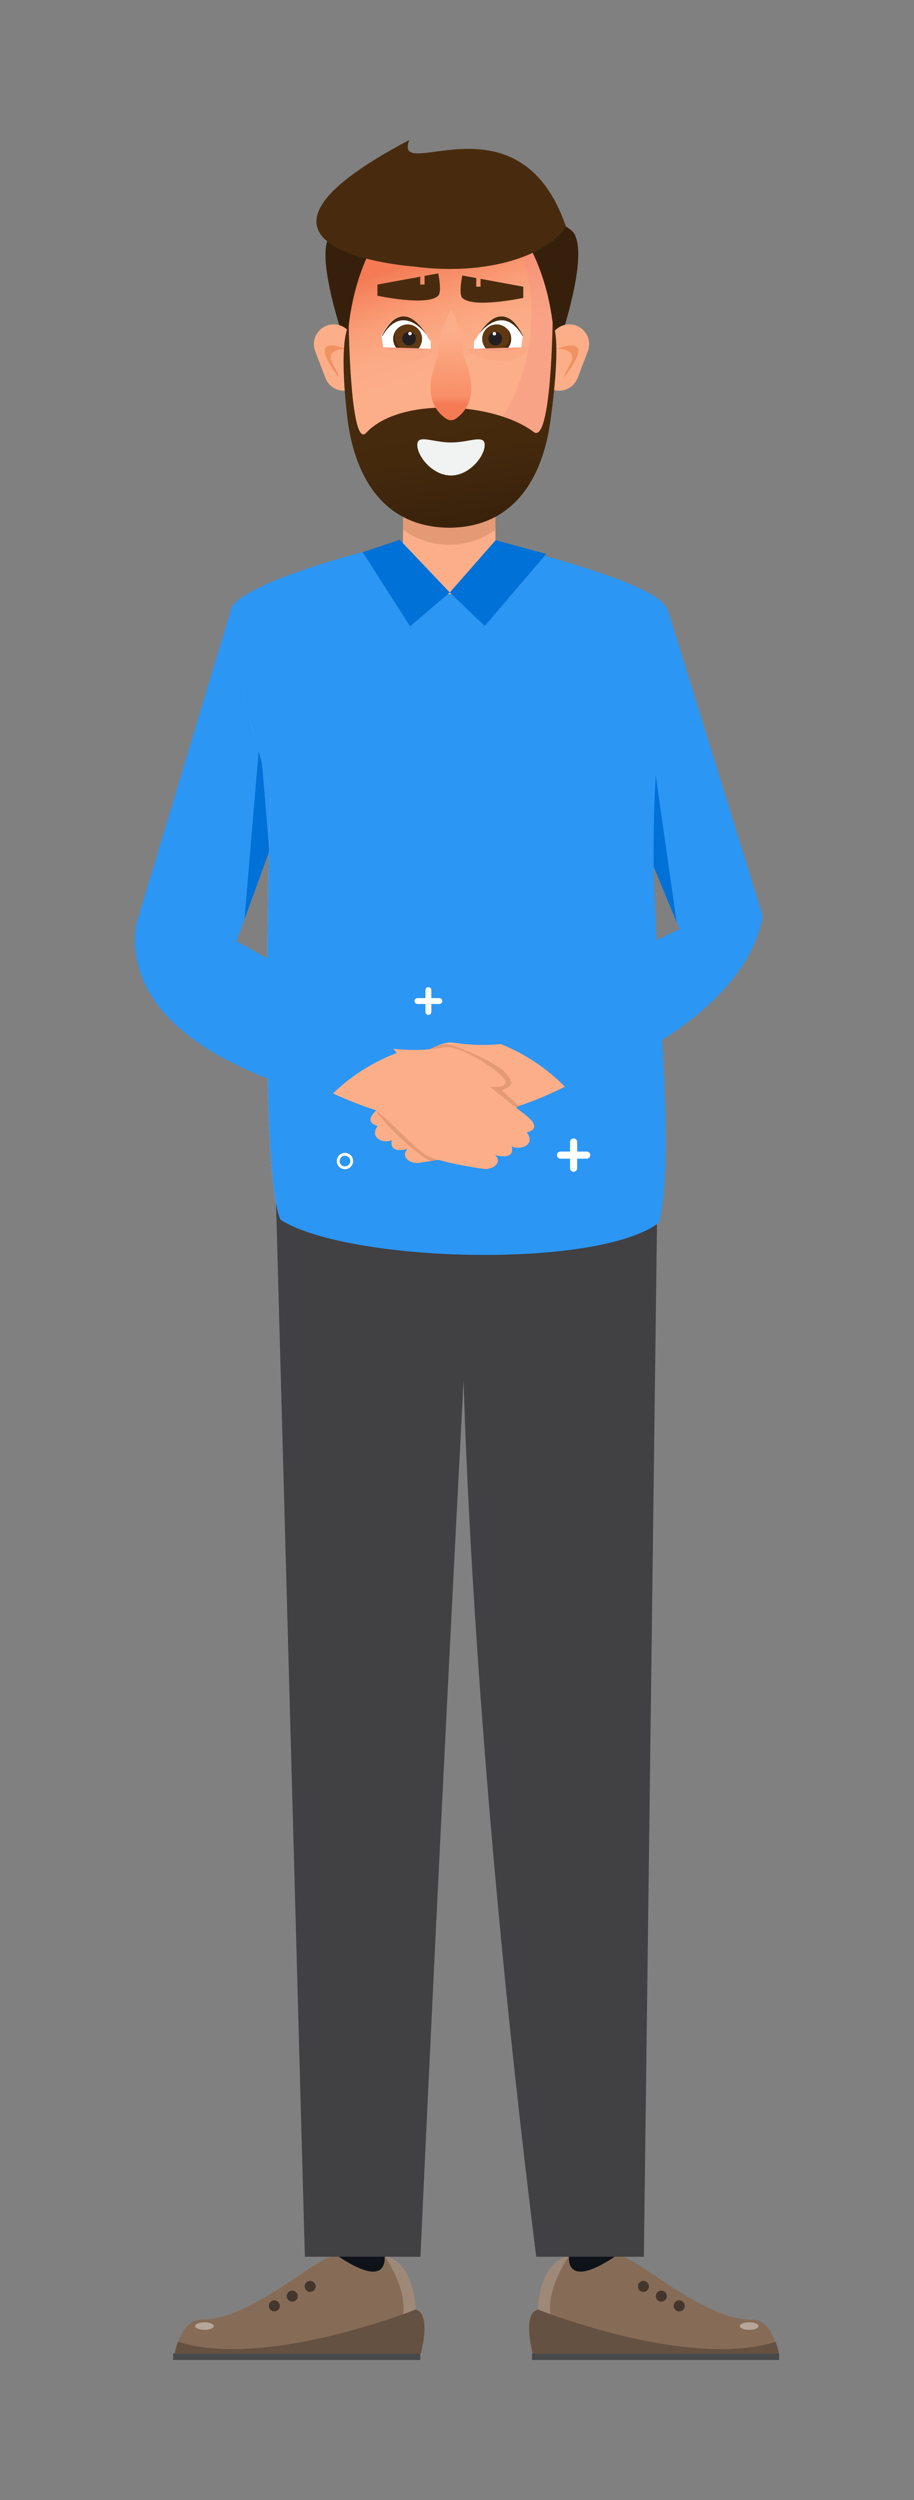 <svg xmlns="http://www.w3.org/2000/svg" xmlns:xlink="http://www.w3.org/1999/xlink" viewBox="0 0 300.52 821.26"><rect x="0" y="0" width="300.52" height="821.26" fill="#808080" stroke="none"/><defs><style>.cls-1{isolation:isolate;}.cls-2{fill:#2b96f4;}.cls-3{fill:#0071d6;}.cls-4{fill:#ddcfc9;mix-blend-mode:multiply;}.cls-5{fill:#0e131a;}.cls-6{fill:#866c57;}.cls-7{fill:#9e8979;}.cls-8{fill:#474849;}.cls-9{fill:#655141;}.cls-10{fill:#43362c;}.cls-11{fill:#b6a79a;}.cls-12{fill:#414042;}.cls-13{fill:#fcae88;}.cls-14{fill:#b06d4d;opacity:0.32;}.cls-15{fill:#36200b;}.cls-16{fill:#f09261;}.cls-17{fill:url(#linear-gradient);}.cls-18{fill:#f28a83;opacity:0.3;}.cls-19{fill:url(#linear-gradient-2);}.cls-20{fill:#482b0e;}.cls-21{fill:#fff;}.cls-22{fill:#603913;}.cls-23{fill:#231f20;}.cls-24{fill:#fba983;}.cls-25{fill:url(#linear-gradient-3);}.cls-26{fill:#f1f2f2;}.cls-27,.cls-28,.cls-29{fill:none;stroke:#fff;stroke-linecap:round;stroke-linejoin:round;}.cls-27{stroke-width:2.33px;}.cls-28{stroke-width:1.94px;}.cls-29{stroke-width:0.93px;}</style><linearGradient id="linear-gradient" x1="137.22" y1="85.46" x2="149.17" y2="119.77" gradientUnits="userSpaceOnUse"><stop offset="0" stop-color="#f47b54"/><stop offset="0.17" stop-color="#f68a64"/><stop offset="0.44" stop-color="#fa9e78"/><stop offset="0.72" stop-color="#fbaa84"/><stop offset="1" stop-color="#fcae88"/></linearGradient><linearGradient id="linear-gradient-2" x1="158.17" y1="176.27" x2="148.28" y2="123.06" gradientUnits="userSpaceOnUse"><stop offset="0" stop-color="#36200b"/><stop offset="0.05" stop-color="#38210b"/><stop offset="0.53" stop-color="#44290d"/><stop offset="1" stop-color="#482b0e"/></linearGradient><linearGradient id="linear-gradient-3" x1="148.06" y1="132.83" x2="148.77" y2="109.41" gradientUnits="userSpaceOnUse"><stop offset="0" stop-color="#f47b54"/><stop offset="0.06" stop-color="#f68760"/><stop offset="0.13" stop-color="#f89069"/><stop offset="0.24" stop-color="#f8936c"/><stop offset="1" stop-color="#fcae88"/></linearGradient></defs><g class="cls-1"><g id="OBJECT"><polygon class="cls-2" points="76.22 199.3 44.92 303.17 75.64 315.04 95.71 259.92 76.22 199.3"/><polygon class="cls-3" points="88.54 279.61 80.4 301.97 85.43 242.1 88.54 279.61"/><polygon class="cls-2" points="219.21 199.3 250.57 300.2 227.86 315.89 205.27 261.43 219.21 199.3"/><polygon class="cls-3" points="213.9 282.24 222.46 302.88 213.9 242.75 213.9 282.24"/><path class="cls-4" d="M158.84,400.76c-27.82,1-49.85-13.07-54.26-27.67s-3.15-77.3-5.06-104.75c-1.33-18.95-8.4-34-20.84-45.89C82.62,239.72,89,259.91,89,259.91S84.79,384.47,92.23,400.7c16.11,10.19,66.19,12.74,100.22,7.45C180.81,407.66,170,400.36,158.84,400.76Z"/><g id="doctor"><polygon class="cls-5" points="203.81 756.89 205.19 723.68 187.31 723.68 185.94 756.89 203.81 756.89"/><path class="cls-6" d="M256.1,773.14H175.18s-1.88-6.78-1-11.09c.36-1.68,1.14-3,2.62-3.37,0-5.28,2.5-16.13,10.28-17.52h0c0,.38-1.42,11.23,15.3,0,4.16-2.79,27.73,21.11,45,20.85,4.05-.06,6.35,4,7.54,7.26A24.47,24.47,0,0,1,256.1,773.14Z"/><path class="cls-7" d="M187.13,741.05c-.23.33-9.17,12.9-5.33,22.37a22.3,22.3,0,0,1-7.57-1.49c.36-1.67,1.14-3,2.62-3.36,0-5.29,2.5-16.13,10.28-17.52Z"/><rect class="cls-8" x="174.92" y="773.14" width="81.25" height="2.12"/><path class="cls-9" d="M256.1,773.14H175.18s-3.62-13.07,1.67-14.46c0,0,49.44,19.76,78.17,10.59A24.47,24.47,0,0,1,256.1,773.14Z"/><path class="cls-10" d="M213.37,751.09a1.81,1.81,0,1,1-1.81-1.81A1.81,1.81,0,0,1,213.37,751.09Z"/><path class="cls-10" d="M219.25,754.29a1.81,1.81,0,1,1-1.81-1.81A1.81,1.81,0,0,1,219.25,754.29Z"/><path class="cls-10" d="M225.14,757.49a1.81,1.81,0,1,1-1.8-1.81A1.81,1.81,0,0,1,225.14,757.49Z"/><path class="cls-11" d="M249.38,764.13c0,.68-1.37,1.24-3.06,1.24s-3.06-.56-3.06-1.24,1.37-1.24,3.06-1.24S249.38,763.44,249.38,764.13Z"/><polygon class="cls-5" points="109.72 756.89 108.34 723.68 126.22 723.68 127.6 756.89 109.72 756.89"/><path class="cls-6" d="M57.43,773.14h80.92s1.88-6.78,1-11.09c-.35-1.68-1.13-3-2.62-3.37,0-5.28-2.5-16.13-10.28-17.52h0c0,.38,1.42,11.23-15.3,0-4.16-2.79-27.73,21.11-45,20.85-4-.06-6.35,4-7.54,7.26A24.47,24.47,0,0,0,57.43,773.14Z"/><path class="cls-7" d="M126.4,741.05c.24.33,9.17,12.9,5.33,22.37a22.3,22.3,0,0,0,7.57-1.49c-.35-1.67-1.13-3-2.62-3.36,0-5.29-2.5-16.13-10.28-17.52Z"/><rect class="cls-8" x="56.93" y="773.14" width="81.25" height="2.12"/><path class="cls-9" d="M57.43,773.14h80.92s3.62-13.07-1.67-14.46c0,0-49.43,19.76-78.17,10.59A24.47,24.47,0,0,0,57.43,773.14Z"/><path class="cls-10" d="M100.17,751.09a1.81,1.81,0,1,0,1.8-1.81A1.8,1.8,0,0,0,100.17,751.09Z"/><path class="cls-10" d="M94.28,754.29a1.81,1.81,0,1,0,1.81-1.81A1.81,1.81,0,0,0,94.28,754.29Z"/><path class="cls-10" d="M88.39,757.49a1.81,1.81,0,1,0,1.81-1.81A1.81,1.81,0,0,0,88.39,757.49Z"/><path class="cls-11" d="M64.15,764.13c0,.68,1.37,1.24,3.06,1.24s3.06-.56,3.06-1.24-1.37-1.24-3.06-1.24S64.15,763.44,64.15,764.13Z"/><path class="cls-12" d="M90.76,395.16l9.48,346.19h38c6.67-146.07,14.2-288.06,14.2-288.06s2.47,117.23,23.87,288.06h35.39l4.4-346.19Z"/></g><path class="cls-2" d="M216.73,401.62c-20.33,15.45-102.3,13.13-124.5-.92C84.79,384.47,89,259.91,89,259.91s-17.53-55.37-12.45-61.12c10.32-11.69,70.69-24.22,70.69-24.22s64.23,14.18,71.26,24.22c3.41,4.88-5.71,50.08-3.15,98.89C218.08,349.35,220.94,383.84,216.73,401.62Z"/><rect class="cls-13" x="132.52" y="158.47" width="30.38" height="36.74"/><path class="cls-14" d="M132.52,158.47V174a25.7,25.7,0,0,0,30.38,0V158.47Z"/><polygon class="cls-3" points="147.88 194.64 134.83 205.74 119.25 181.4 131.41 177.32 147.88 194.64"/><polygon class="cls-3" points="147.88 194.64 159.37 205.63 179.6 181.97 162.97 177.45 147.88 194.64"/><path class="cls-15" d="M168.66,67.67s17.62,5,20.09,9c5.3,8.76-6.38,40.44-6.38,40.44Z"/><path class="cls-15" d="M114.07,114.64s-9.83-27.49-6.29-35.88c2.92-6.94,24.88-17,24.88-17l11.6,15.34Z"/><path class="cls-13" d="M189.92,124.17a6.52,6.52,0,0,1-8.41,3.76h0a6.52,6.52,0,0,1-3.76-8.41l3.36-8.78a6.52,6.52,0,0,1,8.41-3.76h0a6.52,6.52,0,0,1,3.75,8.41Z"/><path class="cls-16" d="M183.34,114.56s13.75-5.78,2.17,9.4C185.51,121.07,192.75,115.29,183.34,114.56Z"/><path class="cls-13" d="M107,124.17a6.52,6.52,0,0,0,8.41,3.76h0a6.51,6.51,0,0,0,3.75-8.41l-3.36-8.78a6.51,6.51,0,0,0-8.4-3.76h0a6.52,6.52,0,0,0-3.76,8.41Z"/><path class="cls-16" d="M113.57,114.56s-13.74-5.78-2.17,9.4C111.4,121.07,104.17,115.29,113.57,114.56Z"/><path class="cls-17" d="M182.39,117.11a86.58,86.58,0,0,1-2.17,19.46h0c-.32,1.47-.71,2.89-1.11,4.29-.35,1.18-.72,2.33-1.12,3.45-5.85,16.83-17,28.19-29.74,28.19-12.54,0-23.52-11-29.45-27.35-.5-1.4-1-2.82-1.4-4.29s-.78-2.81-1.12-4.27v0a86.57,86.57,0,0,1-2.18-19.46c0-2.5.11-5,.31-7.37,0-.15,0-.22,0-.22,2.29-27,16.57-47.78,33.83-47.78s31.65,20.92,33.85,48.05C182.28,112.18,182.39,114.63,182.39,117.11Z"/><path class="cls-18" d="M182.37,117.11a87.16,87.16,0,0,1-2.17,19.46h0c-.33,1.47-.71,2.89-1.12,4.29-.31,1.07-.65,2.12-1,3.14,0,.1-.07.21-.11.32-5.85,16.82-17,28.19-29.74,28.19-7.62,0-14.66-4.06-20.35-10.91,59.3-14.52,47.35-77.77,42.57-77.48-26.18,1.61-39.35-2.69-43.72-10,5.87-7.73,13.35-12.35,21.5-12.35,16.54,0,30.33,19.07,33.47,44.4.15,1.2.28,2.41.38,3.65C182.26,112.18,182.37,114.63,182.37,117.11Z"/><path class="cls-19" d="M181.69,106.17s-.49,40.05-6.23,35.73c-13-9.8-44-11.62-55.06.29-5.18,5.58-5.74-35.38-5.74-35.38-3.46,6.67-.54,29.55-.54,29.55h0c1.26,12.22,7.07,36.57,33.24,37h.71c25.26-.39,31.48-23.39,33-35.9h0S184.82,112.15,181.69,106.17Z"/><path class="cls-20" d="M158,91.6v2.58h-1.41V91.34L152,90.51s-1.29,6,0,7.34c3.55,3.57,20.05,0,20.05,0V94.18Z"/><path class="cls-20" d="M138.18,90.89v2.59h1.41V90.63l4.5-.82s1.29,6,0,7.33c-3.54,3.57-20,0-20,0V93.48Z"/><path class="cls-13" d="M172.21,110.79c-.11-.23-.21-.44-.32-.65h0C172,110.34,172.1,110.56,172.21,110.79Z"/><path class="cls-21" d="M172.05,110.45l-.16-.31,0,.34-.77,5.38a14.79,14.79,0,0,1-15.42.21l.19-4h0a23.15,23.15,0,0,0,1.41-2.09h0c.14-.22.29-.44.44-.66s.34-.49.52-.73l.2-.28.21-.27c.35-.45.72-.89,1.1-1.3l.47-.47q.24-.24.48-.45l.25-.21.25-.21.25-.19c.17-.13.34-.24.51-.35a6.85,6.85,0,0,1,.79-.44l.25-.11a5.37,5.37,0,0,1,.56-.21l.28-.08.16,0,.15,0a4.52,4.52,0,0,1,1.6,0l.52.13a6.51,6.51,0,0,1,2.69,1.74,10.69,10.69,0,0,1,.82.92,19.87,19.87,0,0,1,2,3.17c0,.08.09.16.13.25S172,110.35,172.05,110.45Z"/><path class="cls-20" d="M171.89,110.14l0,.34c-6.8-11.55-14.59-.5-14.59-.5v0h0c.14-.22.29-.44.44-.66s.34-.49.52-.73l.2-.28.21-.27c.35-.45.72-.89,1.1-1.3l.47-.47q.24-.24.48-.45l.25-.21.25-.21.25-.19c.17-.13.34-.24.51-.35a6.85,6.85,0,0,1,.79-.44l.25-.11a5.37,5.37,0,0,1,.56-.21l.28-.08.16,0,.15,0a4.52,4.52,0,0,1,1.6,0l.52.13a6.51,6.51,0,0,1,2.69,1.74,10.69,10.69,0,0,1,.82.92,19.87,19.87,0,0,1,2,3.17A2,2,0,0,1,171.89,110.14Z"/><path class="cls-22" d="M168,112.09a4.76,4.76,0,1,1-3.93-5.46A4.78,4.78,0,0,1,168,112.09Z"/><path class="cls-20" d="M166.86,108.16a4.69,4.69,0,0,1,.56,3.12A4.75,4.75,0,0,1,162,115.2a4.69,4.69,0,0,1-2.78-1.53,4.75,4.75,0,1,0,7.68-5.51Z"/><path class="cls-23" d="M165.06,111.62a2.23,2.23,0,1,1-1.84-2.56A2.23,2.23,0,0,1,165.06,111.62Z"/><path class="cls-21" d="M163.11,109.72a.58.58,0,0,1-.66.47.57.57,0,1,1,.19-1.13A.57.57,0,0,1,163.11,109.72Z"/><path class="cls-24" d="M152.29,114.67,174.5,114S168.34,124,152.29,114.67Z"/><path class="cls-18" d="M171.17,114.09c-3.71,2.2-15.52.55-15.52.55l.8-.1Z"/><path class="cls-21" d="M125.29,110.45c.06-.1.11-.21.16-.31l0,.34.78,5.38a14.77,14.77,0,0,0,15.41.21l0-4h0A5,5,0,0,1,140.3,110h0a1.87,1.87,0,0,1-.64-.66l-.52-.73-.21-.28-.2-.27c-.36-.45-.73-.89-1.11-1.3l-.47-.47c-.16-.16-.31-.31-.48-.45l-.24-.21-.25-.21-.26-.19c-.17-.13-.34-.24-.51-.35a6.85,6.85,0,0,0-.79-.44l-.25-.11a5.37,5.37,0,0,0-.56-.21l-.28-.08-.16,0-.15,0a4.47,4.47,0,0,0-1.59,0l-.53.13a6.51,6.51,0,0,0-2.69,1.74c-.27.28-.55.58-.82.92a19.87,19.87,0,0,0-2,3.17l-.13.25C125.4,110.24,125.35,110.35,125.29,110.45Z"/><path class="cls-20" d="M125.66,110.14l0,.34c6.81-11.55,14.6-.5,14.6-.5v0h0l-.44-.66c-.17-.24-.34-.49-.52-.73l-.2-.28-.21-.27c-.35-.45-.72-.89-1.1-1.3l-.47-.47-.48-.45-.25-.21-.25-.21-.26-.19a5.62,5.62,0,0,0-.5-.35,6.85,6.85,0,0,0-.79-.44l-.25-.11q-.29-.12-.57-.21l-.27-.08-.16,0-.15,0a4.52,4.52,0,0,0-1.6,0l-.52.13a6.45,6.45,0,0,0-2.69,1.74,10.69,10.69,0,0,0-.82.92,19.87,19.87,0,0,0-2,3.17A2,2,0,0,0,125.66,110.14Z"/><path class="cls-22" d="M129.34,112.09a4.75,4.75,0,1,0,3.92-5.46A4.76,4.76,0,0,0,129.34,112.09Z"/><path class="cls-20" d="M130.48,108.16a4.69,4.69,0,0,0-.56,3.12,4.75,4.75,0,0,0,5.46,3.92,4.69,4.69,0,0,0,2.78-1.53,4.75,4.75,0,1,1-7.68-5.51Z"/><path class="cls-23" d="M132.29,111.62a2.23,2.23,0,1,0,1.84-2.56A2.22,2.22,0,0,0,132.29,111.62Z"/><path class="cls-21" d="M134.23,109.72a.58.58,0,0,0,1.14-.19.57.57,0,0,0-.66-.47A.58.58,0,0,0,134.23,109.72Z"/><path class="cls-24" d="M145.05,114.67l-22.2-.68S129,124,145.05,114.67Z"/><path class="cls-18" d="M126.17,114.09c3.72,2.2,15.52.55,15.52.55l-.79-.1Z"/><path class="cls-25" d="M152.38,116.87c.25-7.47-4-15.16-4-15.16s-4.52,7.69-4.27,15.16c-3.13,7.39-4.4,15.8,2.48,20.6a2.79,2.79,0,0,0,1.65.57h.06a2.79,2.79,0,0,0,1.65-.57C156.77,132.67,155.51,124.26,152.38,116.87Z"/><path class="cls-20" d="M135.85,87.53S65.15,82.47,134.57,46c-5.63,14.8,36.12-16.46,51.49,28.41C180.35,83.61,160.63,90.88,135.85,87.53Z"/><path class="cls-26" d="M137.2,146.17c0-3.66,5-.82,11.08-.81s11.1-2.83,11.09.84-5,10-11.1,10S137.19,149.84,137.2,146.17Z"/><path class="cls-13" d="M232.43,308.06v.28a27.91,27.91,0,0,1-9.66,23.27c-11.6,10-31.33,24.9-52.17,31.7-5.51,4.18-11.86,12.39-15.5,14.53s-14.77,3.84-17.51,4.18-6-2-3.62-4.56c-4.21,1-5.68-.24-5.14-2.92-3.23,1.41-7.37-1.11-4.66-4.63-1.62-.57-4.57-1.78.39-5.83s10.71-8.92,10.71-8.92-6.25.54-4.52-2.43,12.9-10.73,17.75-10.27,35.2,7.44,73.73-29.79"/><path class="cls-14" d="M140.61,345.24s3.75-3.08,7.7-1.94S163,349.15,165.77,352s2.81,4.24,1.53,5-2.27,1.27-2.27,1.27l5.63,5.08-2.37,2s-25.07,16.7-26.5,16.12c-4.7-1.93-13.13-10.6-13.13-10.6s-5.14-5.77-5.39-6.16S140.61,345.24,140.61,345.24Z"/><path class="cls-13" d="M56.06,308.09v.27a27.34,27.34,0,0,0,10,22.92c12.47,10.19,34.31,26,57.21,33.33,6,4.3,12.93,12.65,16.88,14.87s15.9,4.11,18.85,4.49,6.38-2,3.8-4.51c4.51,1.08,6.09-.14,5.45-2.84,3.48,1.47,7.9-1,4.92-4.57,1.72-.55,4.88-1.71-.51-5.87S161.09,357,161.09,357s6.71.65,4.81-2.36-14-11-19.21-10.64-32.58,8.22-74.52-29.79"/><line class="cls-27" x1="188.6" y1="375.15" x2="188.6" y2="383.78"/><line class="cls-27" x1="192.91" y1="379.46" x2="184.28" y2="379.46"/><line class="cls-28" x1="140.86" y1="325.25" x2="140.86" y2="332.44"/><line class="cls-28" x1="144.45" y1="328.85" x2="137.26" y2="328.85"/><circle class="cls-29" cx="113.42" cy="381.41" r="2.22"/><path class="cls-2" d="M250.45,302.75c5.1-21.34-81.66,31.37-86.77,39.85A61.71,61.71,0,0,1,185.74,357S241.84,338.8,250.45,302.75Z"/><path class="cls-2" d="M44.53,305c2.11-22.16,80.76,32.45,85.88,40.93a61.69,61.69,0,0,0-22.07,14.41S40.53,347,44.53,305Z"/></g></g></svg>